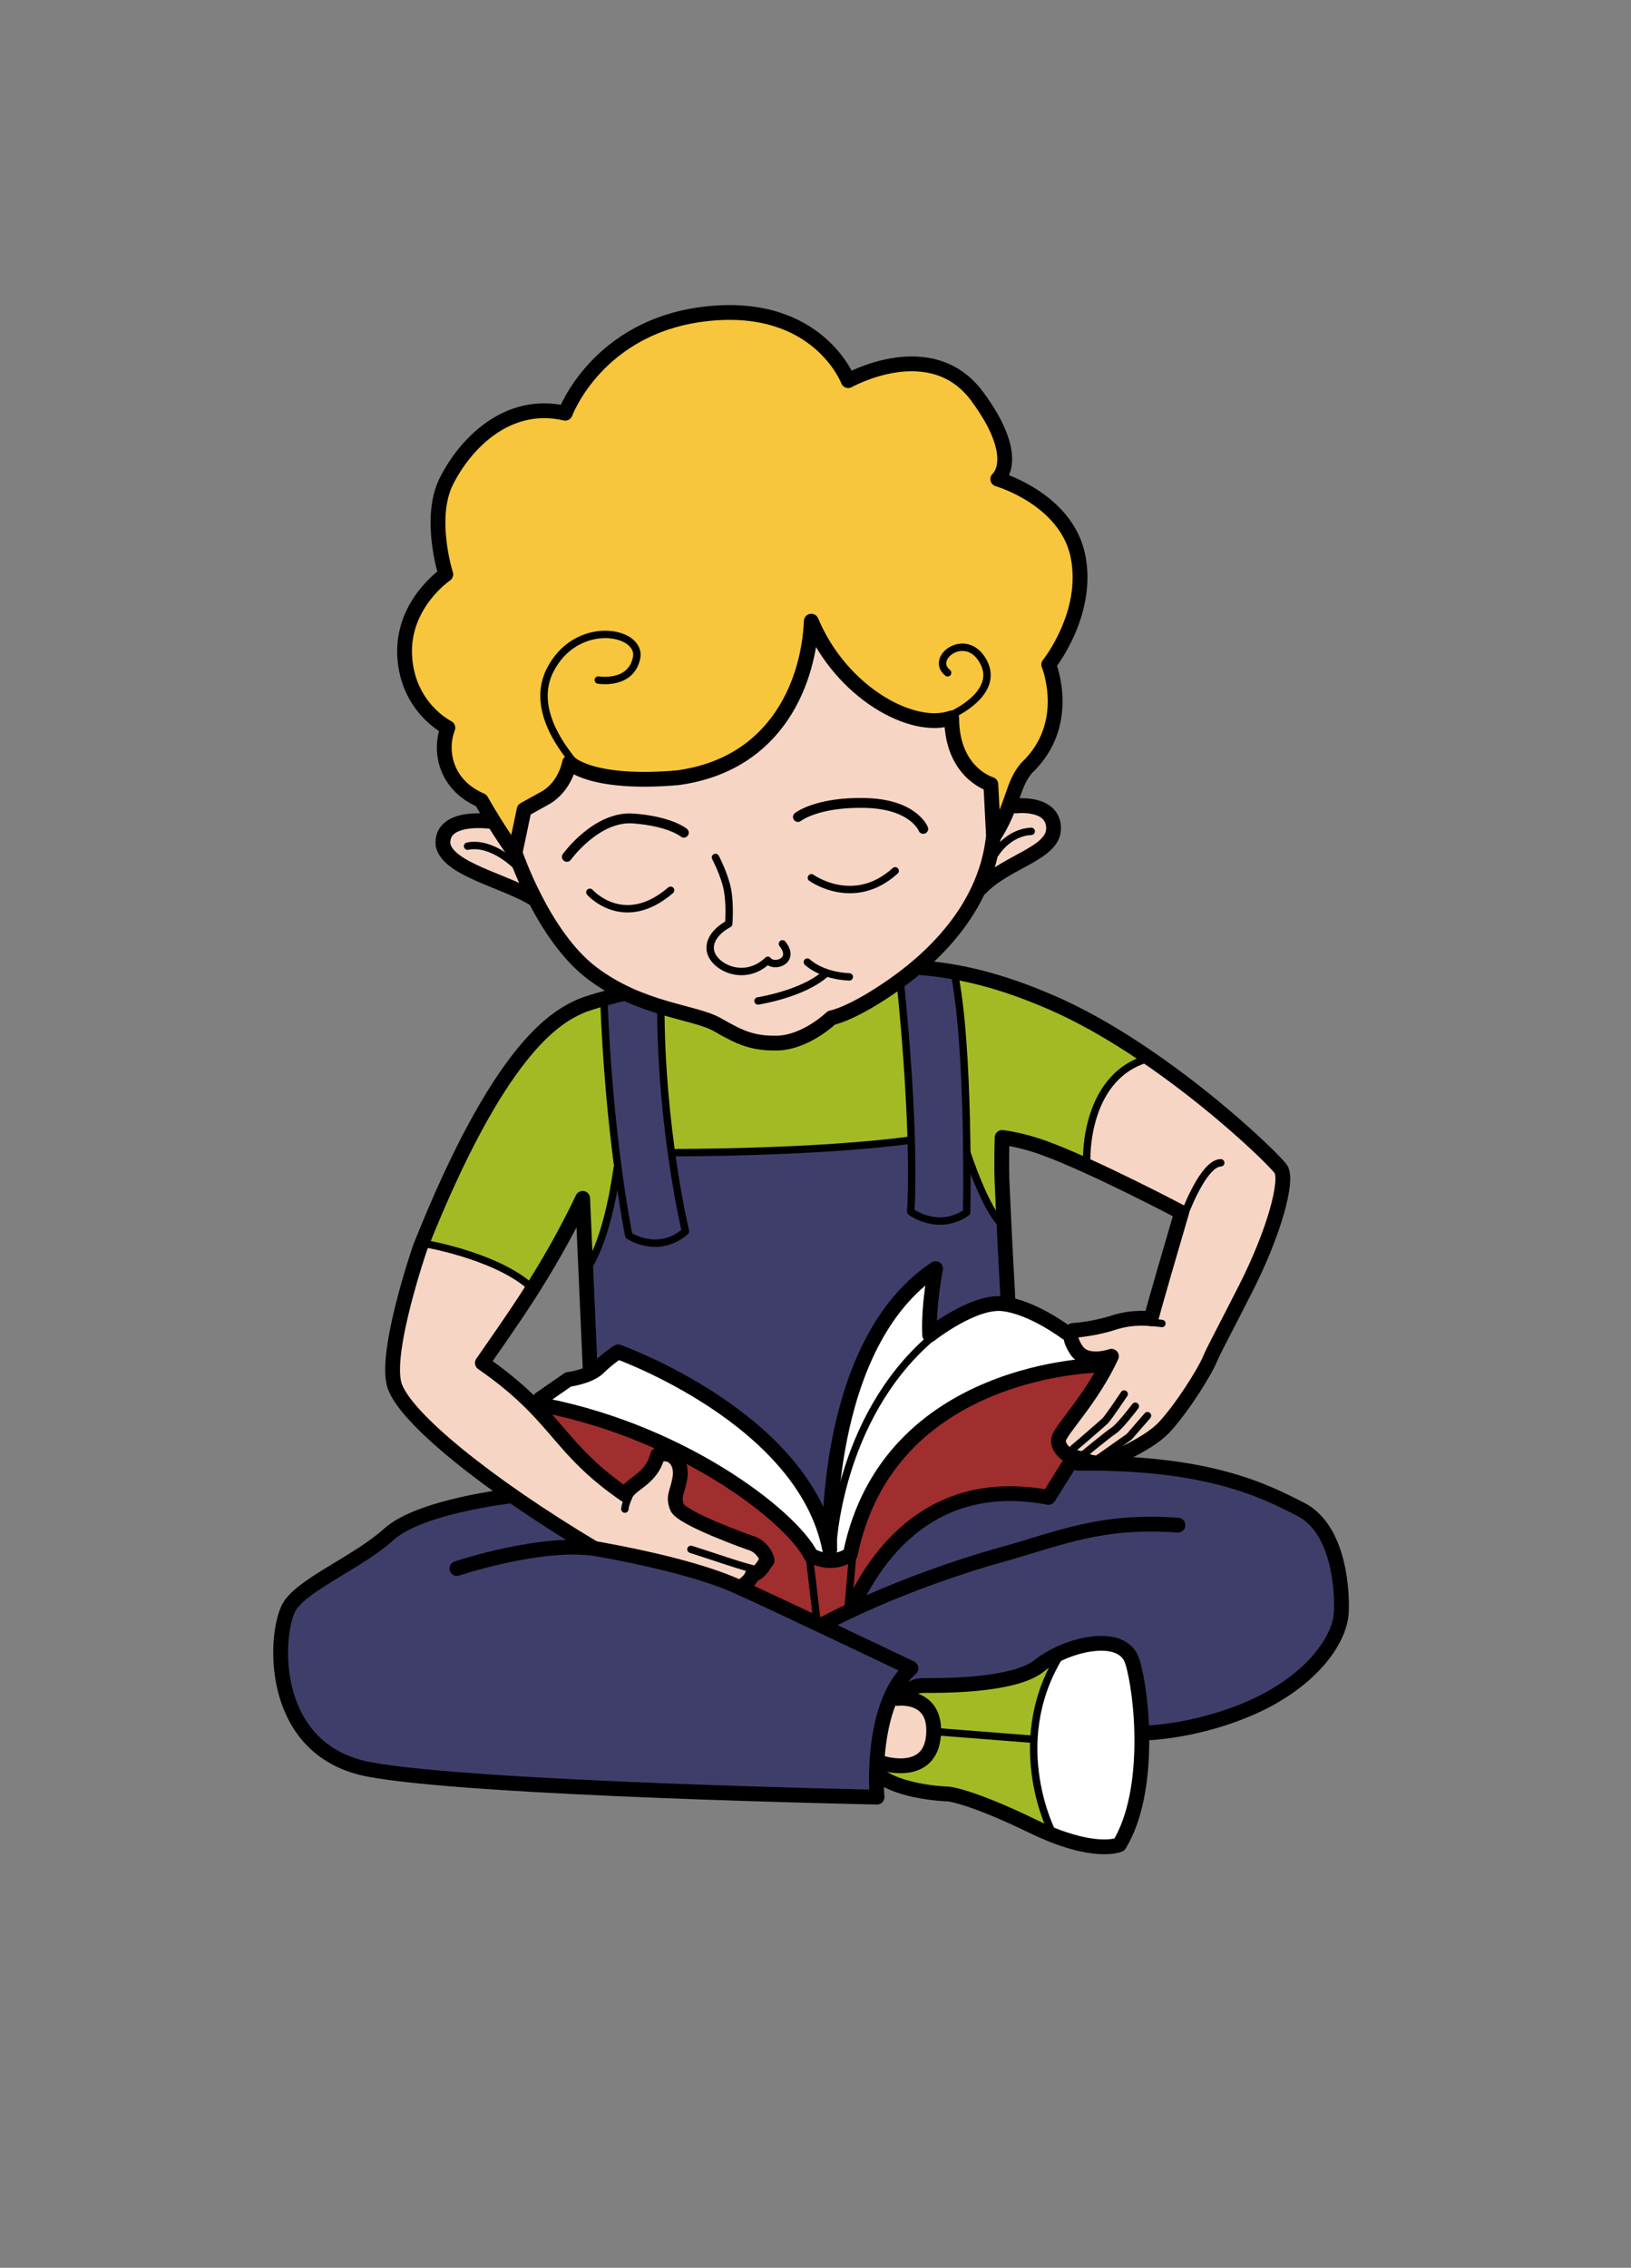 <?xml version="1.0" encoding="utf-8"?>
<!-- Generator: Adobe Illustrator 16.0.0, SVG Export Plug-In . SVG Version: 6.00 Build 0)  -->
<!DOCTYPE svg PUBLIC "-//W3C//DTD SVG 1.1//EN" "http://www.w3.org/Graphics/SVG/1.1/DTD/svg11.dtd">
<svg version="1.1" id="Layer_1" xmlns="http://www.w3.org/2000/svg" xmlns:xlink="http://www.w3.org/1999/xlink" x="0px" y="0px"
	 width="330.618px" height="459.648px" viewBox="0 0 330.618 459.648" enable-background="new 0 0 330.618 459.648"
	 xml:space="preserve">
<rect x="0" y="0" width="330.618" height="459.648" fill="#808080" stroke="none"/>
<g id="XMLID_5_">
	<path fill="#A4BA24" d="M219.834,236.076c-2.939-1.32-5.789-2.521-8.219-3.41c-4.681-1.711-8.48-2.121-8.48-2.121
		s-0.19,5.172,0,9.451c0.119,2.779,0.25,5.659,0.38,8.409l-0.11,0.011c-3.449-2.66-7.369-14.66-7.369-14.66h-0.051
		c-0.109-11.069-0.63-27.199-2.58-36.739c5.711,1.01,12.18,2.88,19.881,6.239c6.739,2.94,13.5,6.971,19.689,11.23
		c-13.26,3.5-12.689,20.601-12.689,20.601L219.834,236.076z"/>
	<path fill="#F7D5C4" d="M239.525,245.753c0,0-10.28-5.43-19.69-9.67v-0.01l0.451-0.99c0,0-0.57-17.1,12.689-20.6
		c14.359,9.87,25.67,20.96,26.68,22.52c1.45,2.222-1.279,12.631-7.199,24.281c-5.931,11.649-6.291,12.1-7.311,14.459
		c-1.01,2.36-5.34,9.391-9.051,13.439c-3.719,4.051-12.719,7.32-12.719,7.32s-0.25,0.021-0.621,0.021
		c-0.84,0-2.319-0.111-2.859-0.811c-0.76-0.051-1.609-0.25-2.29-0.451c-0.729-0.199-1.26-0.398-1.26-0.398s-2.08-1.4-1.74-3.201
		c0.34-1.799,6.75-8.22,10.69-16.77c0,0-1.311,0.47-2.871,0.52c-1.5,0.062-3.229-0.26-4.219-1.75c-1.181-1.76-1.23-2.818-1.08-3.41
		c0.119-0.42,0.35-0.59,0.35-0.59s4.05-0.22,8.21-1.568c4.16-1.352,7.649-0.79,7.649-0.79S233.485,266.326,239.525,245.753z"/>
	<path fill="#A4BA24" d="M210.655,337.625c1.04-0.84,2.32-1.629,3.74-2.309l0.26,0.559c-3.46,5.75-4.82,11.5-5.07,16.65l-0.43-0.021
		l-19.119-1.5l-0.771-0.02c0.06-4.99-3.62-6.34-6.24-6.67l0.07-0.539c0.3-0.432,1.649-2.15,4.06-2.15
		C189.905,341.625,205.405,341.875,210.655,337.625z"/>
	<path fill="#A4BA24" d="M209.584,352.525c-0.549,10.869,3.82,19.1,3.82,19.1l-0.109,0.271c-1.24-0.49-2.58-1.07-4.01-1.771
		c-12.631-6.119-17-6.5-17-6.5s-10-0.25-14.5-4.119h-0.121c0.01-0.689,0.041-1.42,0.08-2.199l1.16,0.068c0,0,9.57,3.07,10.32-5.559
		c0.029-0.291,0.04-0.57,0.04-0.83l0.771,0.02l19.119,1.5L209.584,352.525z"/>
	<path fill="#F7D5C4" d="M198.545,179.895c1.369-3.05,2.35-6.34,2.77-9.87l0.08-0.4c1.58-2.45,2.48-4.52,3.16-6.35l0.68,0.08
		c0,0,8.11-0.92,8.33,4.36c0.221,5.29-9.529,6.79-14.779,12.29L198.545,179.895z"/>
	<path fill="#3F3E6B" d="M196.036,233.753c0,0,3.92,12,7.369,14.66l0.11-0.01c0.409,8.49,0.79,15.83,0.79,15.83l-0.03,0.17
		c-0.33-0.061-0.659-0.109-0.989-0.15c-6-0.67-14.83,6.33-14.83,6.33c-0.301-6.08,1.199-13.459,1.199-13.459
		c-21.71,14.439-21.56,51.971-21.46,56.51c0,0.291,0.011,0.449,0.011,0.449c-5.17-26.658-42.92-40.08-42.92-40.08
		s-2.061,1.312-3.941,3.19c-0.379,0.38-0.859,0.71-1.389,0.99l-0.32-0.62l-0.891-20.22l0.12-0.011c0,0,4.04-4.83,6.25-20.619
		l0.14-0.021c0.601,4.5,1.32,9.141,2.19,13.73c0,0,5.841,4,11.5-0.842c0,0-1.489-6.199-2.84-15.898l0.431-0.061
		c0,0,28.92,0.069,48.17-2.561c0.149,5.09,0.149,10.109-0.091,14.52c0,0,5.5,4.17,11.33,0.17c0,0,0.101-4.988,0.04-12h0.051V233.753
		z"/>
	<path fill="#3F3E6B" d="M184.706,231.065c-0.41-14.51-1.949-29.561-2.25-32.35c1.291-0.95,2.601-1.99,3.881-3.091l0.449,0.53
		c2.11,0.17,4.301,0.44,6.621,0.86c1.949,9.54,2.469,25.67,2.579,36.739c0.06,7.011-0.04,12-0.04,12c-5.83,4-11.33-0.17-11.33-0.17
		C184.855,241.175,184.855,236.155,184.706,231.065z"/>
	<path fill="#F7D5C4" d="M183.025,344.316c2.62,0.328,6.3,1.68,6.24,6.67c0,0.26-0.011,0.539-0.04,0.83
		c-0.75,8.629-10.32,5.559-10.32,5.559l-1.16-0.068c0.221-3.9,0.9-8.82,2.721-13.061l0.02,0.01
		C180.485,344.253,181.595,344.134,183.025,344.316z"/>
	<path fill="#A4BA24" d="M182.456,198.715c0.301,2.789,1.84,17.84,2.25,32.35c-19.25,2.63-48.17,2.56-48.17,2.56l-0.43,0.062
		c-1.12-8-2.141-18.38-2.16-29.62c4.87,1.49,9.061,2.22,11.58,3.68c4.76,2.76,7.26,3.76,12.09,3.67c5.84-0.18,10.92-5.12,10.92-5.12
		s4.19-0.68,13-6.92C181.834,199.155,182.146,198.935,182.456,198.715z"/>
	<path fill="#3F3E6B" d="M120.275,313.833c0.37,0.051,0.729,0.111,1.091,0.17c11.17,2,21.25,4.58,27.42,7.25
		c2.779,1.211,10.369,4.762,17.859,8.301c9.08,4.301,18.01,8.57,18.01,8.57c-1.82,1.641-3.18,3.77-4.189,6.119
		c-1.82,4.24-2.5,9.16-2.721,13.061c-0.039,0.779-0.07,1.512-0.08,2.199c-0.049,2.842,0.121,4.75,0.121,4.75
		s-81.881-1.629-103-5.629c-21.131-4-19.131-28.871-15.881-33.371s13.711-8.67,20-14.34c6.29-5.66,24.881-7.738,24.881-7.738
		l0.029-0.041c4.95,3.461,10.49,7.041,16.471,10.619L120.275,313.833z"/>
	<path fill="#3F3E6B" d="M183.025,344.316c-1.43-0.182-2.54-0.062-2.54-0.062l-0.02-0.01c1.01-2.35,2.369-4.479,4.189-6.119
		c0,0-8.93-4.271-18.01-8.57l0.141-0.301c0,0,1.81-0.988,5.069-2.539c0.41-0.189,0.84-0.391,1.29-0.6l-0.17-0.801
		c4.68-9.939,15.811-26.311,39.561-21.811l5-8l0.069-0.24c0.681,0.201,1.53,0.4,2.29,0.451c0.54,0.699,2.02,0.811,2.859,0.811v0.068
		c23.621,0.311,34.181,5.9,40.9,9.32c7.131,3.629,8.471,14.619,8.25,20.67c-0.21,6.039-6.43,14.199-17.81,19.33
		c-11.37,5.119-21.81,5.33-21.81,5.33l-0.841,0.02c-0.13-6.189-1.021-11.68-1.909-14.51c-1.601-5.119-9.41-4.199-15.141-1.439
		c-1.42,0.68-2.7,1.471-3.74,2.311c-5.25,4.25-20.75,4-23.5,4c-2.41,0-3.76,1.721-4.06,2.15L183.025,344.316z"/>
	<path fill="#A02E2E" d="M222.456,276.714l-0.029-1.301c1.56-0.049,2.869-0.52,2.869-0.52c-3.939,8.55-10.35,14.971-10.689,16.77
		c-0.34,1.801,1.74,3.201,1.74,3.201s0.529,0.199,1.26,0.398l-0.07,0.24l-5,8c-23.75-4.5-34.88,11.869-39.56,21.811l0.17,0.801
		c-0.45,0.209-0.88,0.41-1.29,0.6l-0.01-0.02l0.939-10.861l-1.77-0.059c0.869-0.361,1.35-0.771,1.35-0.771
		C179.646,279.326,217.825,276.884,222.456,276.714z"/>
	<path fill="#F7D5C4" d="M133.945,204.065c-2.36-0.72-4.88-1.63-7.45-2.87c-2.14-1.04-4.31-2.32-6.459-3.94
		c-4.98-3.75-8.871-9.81-11.531-14.96c-2.5-4.85-3.909-8.89-4.09-9.449l1.83-8.74c0,0,0,0,4.2-2.33s5-7.19,5-7.19
		s4.261,4.59,21.94,3.05c20.529-2.79,26.6-20.06,27.07-31.729c6.06,14.47,20.529,22.4,28.459,19.6c0,11.2,7.94,13.47,7.94,13.47
		l0.54,10.65l-0.08,0.4c-0.42,3.53-1.4,6.82-2.77,9.87c-2.84,6.3-7.381,11.56-12.211,15.729c-1.279,1.101-2.59,2.141-3.879,3.091
		c-0.311,0.22-0.621,0.439-0.92,0.659c-8.811,6.24-13,6.92-13,6.92s-5.08,4.94-10.92,5.12c-4.83,0.09-7.33-0.91-12.091-3.67
		C143.004,206.285,138.815,205.555,133.945,204.065z"/>
	<path fill="#A02E2E" d="M164.366,315.253c1.42,0.74,2.689,1.021,3.789,1.051c1.18,0.029,2.15-0.229,2.86-0.529l1.771,0.061
		l-0.94,10.859l0.01,0.021c-3.26,1.549-5.069,2.539-5.069,2.539l-0.141,0.301c-7.49-3.541-15.08-7.09-17.859-8.301l2.08-0.08
		c1.09-0.779,1.579-1.699,1.629-2.01c1.61-0.189,2.91-2.891,2.91-2.891s0.311,0.42-0.23-0.99c-1.17-2.209-3.129-2.58-3.129-2.58
		s-14-4.939-14.82-7.25c-0.83-2.318,0.02-2.59,0.59-5.818c0.37-2.121-0.37-3.961-1.79-4.65l0.601-1.23
		C151.495,300.986,161.805,310.134,164.366,315.253z"/>
	<path fill="#3F3E6B" d="M136.105,233.685c1.351,9.699,2.84,15.898,2.84,15.898c-5.659,4.842-11.5,0.842-11.5,0.842
		c-0.87-4.592-1.59-9.23-2.19-13.73c-2.379-17.9-2.81-33.44-2.81-33.44l-0.21-0.789c2.17-0.61,4.17-1.091,4.17-1.091l0.09-0.18
		c2.57,1.24,5.09,2.15,7.45,2.87C133.965,215.305,134.985,225.685,136.105,233.685z"/>
	<path fill="#A02E2E" d="M133.295,294.945c-1.28,5.029-5.51,5.65-6.5,8.051c-10.101-6.939-12.66-12.17-19.07-18.551l0.061-0.07
		c0.5,0.092,1,0.17,1.489,0.28c10.101,1.87,19.38,5.21,27.351,9.101l-0.601,1.23C135.275,294.615,134.345,294.566,133.295,294.945z"
		/>
	<path fill="#F7D5C4" d="M150.866,321.175l-2.08,0.078c-6.17-2.67-16.25-5.25-27.42-7.25c-0.361-0.059-0.721-0.119-1.091-0.17
		l0.011-0.08c-5.98-3.578-11.521-7.158-16.471-10.619c-13.141-9.16-22.09-17.409-23.779-22.131c-2.33-6.5,5.119-28.129,5.119-28.129
		c0.131-0.33,0.26-0.649,0.391-0.971l0.24,0.1c0,0,14.59,2.842,21.92,9.012l0.27,0.17c-3.939,6.229-7.58,11.24-10.189,15.068
		c4.35,3.021,7.439,5.69,9.939,8.19c6.41,6.38,8.97,11.61,19.07,18.55c0.99-2.398,5.22-3.02,6.5-8.049
		c1.05-0.381,1.979-0.33,2.729,0.039c1.42,0.689,2.16,2.529,1.79,4.65c-0.57,3.229-1.42,3.5-0.59,5.818
		c0.82,2.311,14.82,7.25,14.82,7.25s1.959,0.371,3.129,2.58c0.541,1.41,0.23,0.99,0.23,0.99s-1.3,2.699-2.91,2.891
		C152.445,319.474,151.956,320.394,150.866,321.175z"/>
	<path fill="#A4BA24" d="M118.745,257.345l-0.629-14.45c-3.311,6.96-6.83,13.05-10.141,18.29l-0.27-0.17
		c-7.33-6.17-21.92-9.012-21.92-9.012l-0.24-0.1c15.789-39.38,27.029-45.67,31.99-47.9c1.049-0.47,2.93-1.05,4.699-1.539l0.21,0.789
		c0,0,0.431,15.54,2.81,33.44l-0.139,0.021c-2.211,15.789-6.25,20.619-6.25,20.619L118.745,257.345z"/>
	<path fill="#F7C63C" d="M192.917,145.505c-7.931,2.8-22.4-5.13-28.461-19.6c-0.47,11.67-6.539,28.94-27.07,31.73
		c-17.68,1.54-21.939-3.05-21.939-3.05s-0.8,4.86-5,7.19c-4.199,2.33-4.199,2.33-4.199,2.33l-1.83,8.74l-0.031,0.13
		c0,0-1.949-2.67-4.449-6.71c-0.76-1.23-1.58-2.59-2.4-4.04c-7-2.97-8.64-9.71-6.75-14.72c0,0-8.17-3.99-8.75-14.52
		c-0.58-10.54,8.33-16.56,8.33-16.56s-3.65-11.42,0.131-18.92c3.789-7.5,12.289-16.47,24.09-13.75c0,0,6.529-17.85,28.93-20.19
		c22.4-2.33,28.42,13.59,28.42,13.59s16.779-9.45,26.12,3.15c9.329,12.6,4.2,16.8,4.2,16.8s13.93,4,16.26,15.67
		c2.34,11.66-5.93,21.93-5.93,21.93s4.949,12.05-4.471,20.93c-1.92,2.26-2.43,4.61-3.56,7.64c-0.681,1.83-1.58,3.9-3.16,6.35
		l-0.54-10.65C200.855,158.975,192.917,156.705,192.917,145.505z"/>
	<path fill="#F7D5C4" d="M99.936,166.265c2.5,4.04,4.449,6.71,4.449,6.71l0.031-0.13c0.18,0.56,1.59,4.6,4.09,9.449l-0.03,0.021
		c-5.84-3.73-17.67-6.04-18.67-11.08c-0.521-6.23,9.729-4.73,9.729-4.73L99.936,166.265z"/>
	<path fill="#FFFFFF" d="M231.439,351.274c0.17,7.74-0.85,16.56-4.53,22.6c0,0-3.93,1.87-13.609-1.97v-0.01l0.109-0.271
		c0,0-4.369-8.229-3.819-19.1c0.26-5.15,1.62-10.9,5.069-16.65l-0.26-0.56c5.73-2.76,13.53-3.681,15.13,1.439
		C230.419,339.583,231.309,345.083,231.439,351.274z"/>
	<path fill="#FFFFFF" d="M188.449,270.583l0.21,0.67c-18.869,16.33-19.88,42.37-19.88,42.37l-0.59,0.01
		c-0.1-4.54-0.25-42.069,21.47-56.51C189.659,257.124,188.159,264.503,188.449,270.583z"/>
	<path fill="#FFFFFF" d="M222.419,275.414l0.029,1.3c-4.63,0.17-42.8,2.61-50.08,38.29c0,0-0.479,0.41-1.35,0.771
		c-0.71,0.3-1.68,0.56-2.87,0.53l0.05-2.221c0,0-0.01-0.16-0.01-0.45l0.59-0.01c0,0,1.011-26.04,19.88-42.37l-0.21-0.67
		c0,0,8.841-7,14.841-6.33c0.27,0.03,0.539,0.07,0.81,0.11c5.79,1,12.02,5.72,12.02,5.72l1.011,0.17
		c-0.16,0.59-0.101,1.65,1.069,3.41C219.199,275.154,220.919,275.484,222.419,275.414z"/>
	<path fill="#FFFFFF" d="M168.199,314.083l-0.05,2.221c-1.09-0.03-2.37-0.311-3.78-1.051c-2.56-5.12-12.869-14.26-27.739-21.5
		c-7.971-3.899-17.25-7.229-27.36-9.1l0.2-1.09l5.71-3.96c0,0,2.71-0.34,4.77-1.431c0.53-0.27,1.011-0.6,1.4-0.979
		c1.87-1.88,3.94-3.19,3.94-3.19S163.04,287.423,168.199,314.083z"/>
</g>
<g id="lines_2_">
	<path fill="none" stroke="#000000" stroke-width="3" stroke-linecap="round" stroke-linejoin="round" stroke-miterlimit="10" d="
		M164.452,125.905c-0.468,11.668-6.535,28.936-27.068,31.734c-17.682,1.531-21.934-3.053-21.934-3.053
		c-0.002,0.002-0.802,4.854-5.002,7.188c-4.201,2.332-4.201,2.332-4.201,2.332l-1.865,8.867c0,0-3.323-4.562-6.848-10.744
		c-7-2.977-8.643-9.711-6.75-14.727c0,0-8.171-3.984-8.75-14.521c-0.578-10.537,8.33-16.559,8.33-16.559s-3.648-11.42,0.137-18.92
		c3.783-7.5,12.283-16.469,24.082-13.75c0,0,6.533-17.852,28.935-20.184c22.401-2.334,28.418,13.584,28.418,13.584
		s16.782-9.451,26.118,3.15c9.332,12.6,4.199,16.801,4.199,16.801s13.935,4,16.268,15.668c2.334,11.666-5.936,21.93-5.936,21.93
		s4.949,12.051-4.465,20.938c-3.086,3.613-2.521,7.455-6.723,13.99l-0.545-10.656c0,0-7.934-2.266-7.934-13.467
		C184.986,148.305,170.518,140.374,164.452,125.905z"/>
	<path fill="none" stroke="#000000" stroke-width="1.5" stroke-linecap="round" stroke-linejoin="round" stroke-miterlimit="10" d="
		M115.568,153.788c1.957,1.453-8.7-8.447-4.159-17.742c5.25-10.75,18.791-8.25,17.625-2.668c-1.166,5.584-7.75,4.459-7.75,4.459"/>
	<path fill="none" stroke="#000000" stroke-width="1.5" stroke-linecap="round" stroke-linejoin="round" stroke-miterlimit="10" d="
		M192.993,144.836c0,0,9.807-4.33,6.34-10.729c-3.465-6.396-11.019-0.719-7.242,2.254"/>
	<path fill="none" stroke="#000000" stroke-width="3" stroke-linecap="round" stroke-linejoin="round" stroke-miterlimit="10" d="
		M104.381,172.776c0,0,5.619,16.904,15.652,24.477c10.033,7.57,20.734,7.734,25.492,10.492c4.758,2.758,7.258,3.758,12.092,3.674
		c5.834-0.182,10.916-5.121,10.916-5.121s4.193-0.68,13-6.92c8.809-6.24,18.209-16.129,19.785-29.352"/>
	<path fill="none" stroke="#000000" stroke-width="3" stroke-linecap="round" stroke-linejoin="round" stroke-miterlimit="10" d="
		M99.534,166.502c0,0-10.25-1.5-9.729,4.729c1.004,5.045,12.832,7.35,18.667,11.084"/>
	<path fill="none" stroke="#000000" stroke-width="1.5" stroke-linecap="round" stroke-linejoin="round" stroke-miterlimit="10" d="
		M104.659,175.502c0,0-4.875-5-9.875-4"/>
	<path fill="none" stroke="#000000" stroke-width="3" stroke-linecap="round" stroke-linejoin="round" stroke-miterlimit="10" d="
		M205.933,163.354c0,0,7.416-0.916,7.634,4.365c0.219,5.283-9.531,6.783-14.781,12.283"/>
	<path fill="none" stroke="#000000" stroke-width="1.5" stroke-linecap="round" stroke-linejoin="round" stroke-miterlimit="10" d="
		M201.784,173.002c0,0,2.5-4.25,7.25-4.5"/>
	<path fill="none" stroke="#000000" stroke-width="2" stroke-linecap="round" stroke-linejoin="round" stroke-miterlimit="10" d="
		M114.909,173.672c0,0,6.021-8.361,13.521-7.775s10.188,2.877,10.188,2.877"/>
	<path fill="none" stroke="#000000" stroke-width="1.5" stroke-linecap="round" stroke-linejoin="round" stroke-miterlimit="10" d="
		M119.569,180.856c0,0,6.85,7.777,16.37-0.412"/>
	<path fill="none" stroke="#000000" stroke-width="2" stroke-linecap="round" stroke-linejoin="round" stroke-miterlimit="10" d="
		M161.747,165.59c0,0,3.862-3.072,13.662-2.838c9.801,0.232,11.743,5.25,11.743,5.25"/>
	<path fill="none" stroke="#000000" stroke-width="1.5" stroke-linecap="round" stroke-linejoin="round" stroke-miterlimit="10" d="
		M164.481,177.918c0,0,8.572,6.201,16.979-1.412"/>
	<path fill="none" stroke="#000000" stroke-width="1.5" stroke-linecap="round" stroke-linejoin="round" stroke-miterlimit="10" d="
		M145.034,173.792c0,0,1.896,3.59,2.448,6.65s0.233,6.811,0.233,6.811s-4.119,1.992-3.728,5.295
		c0.394,3.301,6.761,6.762,11.662,2.094c1.166,1.635,5.761,0.16,2.959-3.34"/>
	<path fill="none" stroke="#000000" stroke-width="1.5" stroke-linecap="round" stroke-linejoin="round" stroke-miterlimit="10" d="
		M153.659,202.877c0,0,8.875-1.375,13.5-5.375"/>
	<path fill="none" stroke="#000000" stroke-width="1.5" stroke-linecap="round" stroke-linejoin="round" stroke-miterlimit="10" d="
		M163.659,195.002c0,0,2.75,2.75,8.5,3"/>
	<path fill="none" stroke="#000000" stroke-width="3" stroke-linecap="round" stroke-linejoin="round" stroke-miterlimit="10" d="
		M186.784,196.151c7.297,0.59,15.668,2.381,26.5,7.102c22.375,9.75,44.93,31.523,46.375,33.749
		c1.442,2.223-1.281,12.635-7.205,24.283c-5.931,11.646-6.293,12.098-7.307,14.459c-1.012,2.362-5.344,9.395-9.057,13.443
		c-3.711,4.051-12.711,7.312-12.711,7.312s-2.701,0.225-3.488-0.789c-1.574-0.111-3.543-0.844-3.543-0.844s-2.082-1.406-1.744-3.205
		c0.338-1.801,6.75-8.213,10.688-16.764c0,0-5.062,1.801-7.088-1.236c-2.025-3.037-0.729-3.994-0.729-3.994s4.049-0.225,8.212-1.573
		c4.163-1.353,7.648-0.789,7.648-0.789s0.153-0.979,6.188-21.552c0,0-17.675-9.348-27.904-13.086
		c-4.682-1.711-8.48-2.119-8.48-2.119s-0.188,5.166,0,9.443c0.496,11.385,1.167,23.17,1.167,23.17"/>
	<path fill="none" stroke="#000000" stroke-width="1.5" stroke-linecap="round" stroke-linejoin="round" stroke-miterlimit="10" d="
		M217.192,293.914c0,0,6.188-5.287,6.861-5.963c0.676-0.677,3.826-5.4,3.826-5.4"/>
	<path fill="none" stroke="#000000" stroke-width="1.5" stroke-linecap="round" stroke-linejoin="round" stroke-miterlimit="10" d="
		M219.709,294.744c0,0,4.683-3.867,6.031-4.77c1.352-0.898,4.389-4.95,4.389-4.95"/>
	
		<polyline fill="none" stroke="#000000" stroke-width="1.5" stroke-linecap="round" stroke-linejoin="round" stroke-miterlimit="10" points="
		222.029,296.048 228.892,291.21 232.604,286.938 	"/>
	
		<line fill="none" stroke="#000000" stroke-width="1.5" stroke-linecap="round" stroke-linejoin="round" stroke-miterlimit="10" x1="233.284" y1="268.001" x2="235.534" y2="268.251"/>
	<path fill="none" stroke="#000000" stroke-width="1.5" stroke-linecap="round" stroke-linejoin="round" stroke-miterlimit="10" d="
		M240.161,245.955c0.986-2.537,4.215-10.199,7.297-10.271"/>
	<path fill="none" stroke="#000000" stroke-width="3" stroke-linecap="round" stroke-linejoin="round" stroke-miterlimit="10" d="
		M109.472,283.565l5.708-3.959c0,0,4.292-0.541,6.167-2.416s3.938-3.188,3.938-3.188s37.75,13.42,42.918,40.086
		c0,0-1.67-41.586,21.455-56.961c0,0-1.5,7.375-1.207,13.459c0,0,8.834-7,14.834-6.334s12.832,5.834,12.832,5.834"/>
	<path fill="none" stroke="#000000" stroke-width="3" stroke-linecap="round" stroke-linejoin="round" stroke-miterlimit="10" d="
		M222.913,276.708c0,0-42.793,0.295-50.543,38.295c0,0-3.211,2.75-8.002,0.25c-4-8-26.896-25.812-56.584-30.875"/>
	<path fill="none" stroke="#000000" stroke-width="1.5" stroke-linecap="round" stroke-linejoin="round" stroke-miterlimit="10" d="
		M168.784,313.626c0,0,1.002-26.047,19.875-42.375"/>
	<path fill="none" stroke="#000000" stroke-width="3" stroke-linecap="round" stroke-linejoin="round" stroke-miterlimit="10" d="
		M172.972,325.316c4.688-9.939,15.812-26.312,39.562-21.812l5-8"/>
	
		<line fill="none" stroke="#000000" stroke-width="1.5" stroke-linecap="round" stroke-linejoin="round" stroke-miterlimit="10" x1="171.847" y1="326.691" x2="172.784" y2="315.835"/>
	
		<line fill="none" stroke="#000000" stroke-width="1.5" stroke-linecap="round" stroke-linejoin="round" stroke-miterlimit="10" x1="165.534" y1="328.001" x2="164.118" y2="315.919"/>
	<path fill="none" stroke="#000000" stroke-width="3" stroke-linecap="round" stroke-linejoin="round" stroke-miterlimit="10" d="
		M126.409,201.377c0,0-6.525,1.566-8.875,2.625c-5,2.25-16.375,8.625-32.375,48.875c0,0-7.457,21.627-5.123,28.125
		c2.334,6.5,18.4,19.67,40.248,32.75"/>
	<path fill="none" stroke="#000000" stroke-width="3" stroke-linecap="round" stroke-linejoin="round" stroke-miterlimit="10" d="
		M150.864,321.171c1.094-0.777,1.583-1.699,1.633-2.008c1.61-0.188,2.904-2.895,2.904-2.895s0.311,0.43-0.225-0.984
		c-1.17-2.209-3.135-2.584-3.135-2.584s-13.994-4.938-14.82-7.25s0.023-2.59,0.595-5.812c0.572-3.221-1.45-5.809-4.519-4.689
		c-1.281,5.025-5.514,5.648-6.504,8.047c-14.041-9.648-13.51-15.992-29.01-26.742c4.812-7.041,13.076-18.112,20.326-33.362
		l1.527,34.671"/>
	<path fill="none" stroke="#000000" stroke-width="1.5" stroke-linecap="round" stroke-linejoin="round" stroke-miterlimit="10" d="
		M140.063,314.029c4.578,1.453,11.229,3.807,13.514,4.168"/>
	<path fill="none" stroke="#000000" stroke-width="1.5" stroke-linecap="round" stroke-linejoin="round" stroke-miterlimit="10" d="
		M127.392,303.523c0,0-0.647,1.354-0.729,2.354"/>
	<path fill="none" stroke="#000000" stroke-width="1.5" stroke-linecap="round" stroke-linejoin="round" stroke-miterlimit="10" d="
		M85.784,252.001c0,0,14.062,2.314,21.396,8.48"/>
	<path fill="none" stroke="#000000" stroke-width="1.5" stroke-linecap="round" stroke-linejoin="round" stroke-miterlimit="10" d="
		M122.45,203.254c0,0,0.666,24.333,5,47.167c0,0,5.832,4,11.5-0.834c0,0-5-20.836-5-45.835"/>
	<path fill="none" stroke="#000000" stroke-width="1.5" stroke-linecap="round" stroke-linejoin="round" stroke-miterlimit="10" d="
		M182.409,198.252c0,0,3.207,29.001,2.207,47.335c0,0,5.502,4.166,11.334,0.166c0,0,0.666-34-2.666-49.333"/>
	<path fill="none" stroke="#000000" stroke-width="1.5" stroke-linecap="round" stroke-linejoin="round" stroke-miterlimit="10" d="
		M118.868,257.335c0,0,4.041-4.834,6.25-20.625"/>
	<path fill="none" stroke="#000000" stroke-width="1.5" stroke-linecap="round" stroke-linejoin="round" stroke-miterlimit="10" d="
		M136.534,233.626c0,0,28.938,0.062,48.188-2.562"/>
	<path fill="none" stroke="#000000" stroke-width="1.5" stroke-linecap="round" stroke-linejoin="round" stroke-miterlimit="10" d="
		M196.034,233.751c0,0,3.918,12,7.375,14.666"/>
	<path fill="none" stroke="#000000" stroke-width="1.5" stroke-linecap="round" stroke-linejoin="round" stroke-miterlimit="10" d="
		M220.284,235.085c0,0-0.584-17.583,13.25-20.75"/>
	<path fill="none" stroke="#000000" stroke-width="3" stroke-linecap="round" stroke-linejoin="round" stroke-miterlimit="10" d="
		M103.788,303.169c0,0-18.588,2.08-24.879,7.748c-6.289,5.666-16.75,9.832-20,14.332s-5.25,29.377,15.875,33.377
		s103,5.625,103,5.625s-1.625-18.5,6.875-26.125c0,0-29.711-14.207-35.875-16.875c-6.164-2.67-16.25-5.248-27.416-7.25
		s-28.748,3.916-28.748,3.916"/>
	<path fill="none" stroke="#000000" stroke-width="3" stroke-linecap="round" stroke-linejoin="round" stroke-miterlimit="10" d="
		M178.909,357.376c0,0,9.562,3.062,10.312-5.561c0.75-8.625-7.312-7.562-7.312-7.562"/>
	<path fill="none" stroke="#000000" stroke-width="3" stroke-linecap="round" stroke-linejoin="round" stroke-miterlimit="10" d="
		M183.034,343.876c0,0,1.375-2.25,4.125-2.25s18.25,0.25,23.5-4s16.875-7.25,18.875-0.875s4,26.25-2.625,37.125
		c0,0-5,2.375-17.625-3.75s-17-6.5-17-6.5s-10-0.25-14.5-4.125"/>
	<path fill="none" stroke="#000000" stroke-width="1.5" stroke-linecap="round" stroke-linejoin="round" stroke-miterlimit="10" d="
		M213.409,371.626c0,0-9.5-17.875,1.25-35.75"/>
	
		<line fill="none" stroke="#000000" stroke-width="1.5" stroke-linecap="round" stroke-linejoin="round" stroke-miterlimit="10" x1="190.034" y1="351.001" x2="209.159" y2="352.501"/>
	<path fill="none" stroke="#000000" stroke-width="3" stroke-linecap="round" stroke-linejoin="round" stroke-miterlimit="10" d="
		M166.782,329.251c0,0,14.977-8.219,36.572-14.24c11.66-3.25,19.764-7.01,35.425-5.883"/>
	<path fill="none" stroke="#000000" stroke-width="3" stroke-linecap="round" stroke-linejoin="round" stroke-miterlimit="10" d="
		M232.284,351.25c0,0,10.439-0.209,21.814-5.334s17.596-13.287,17.811-19.332c0.215-6.043-1.125-17.041-8.25-20.666
		s-18.548-9.668-45.214-9.336"/>
</g>
</svg>
